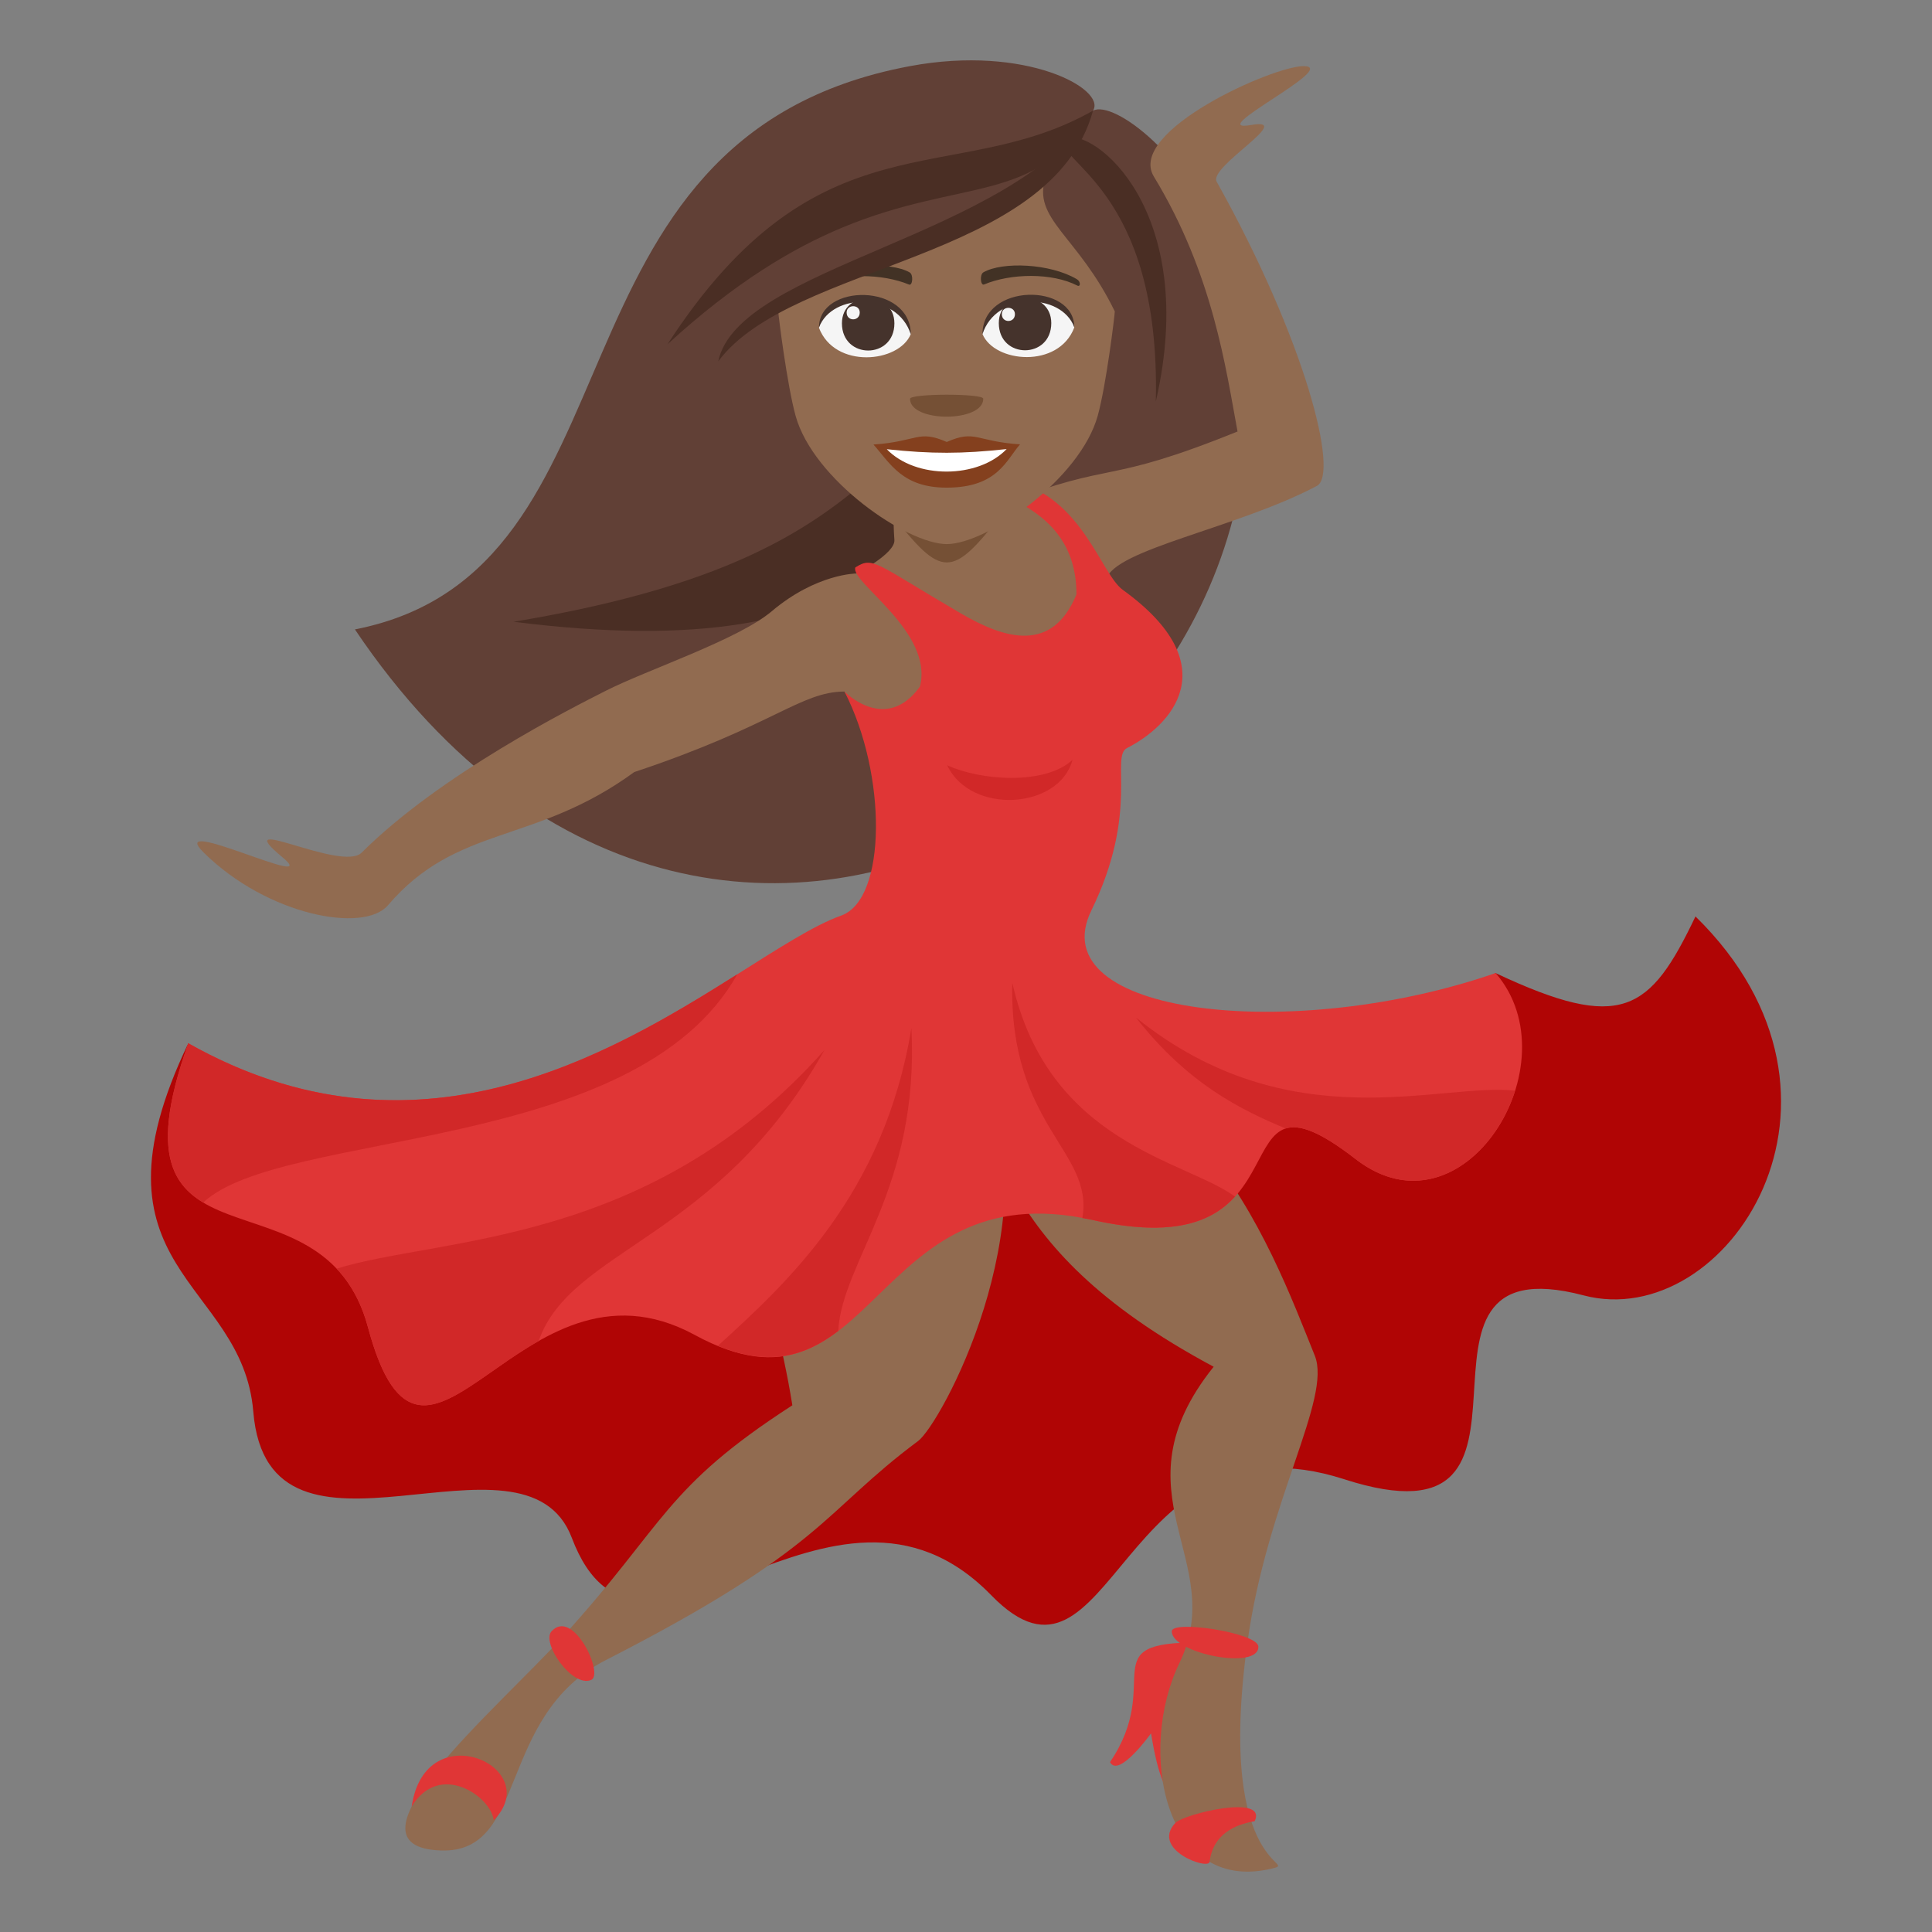 <?xml version="1.0" encoding="utf-8"?>
<!-- Generator: Adobe Illustrator 15.0.0, SVG Export Plug-In . SVG Version: 6.00 Build 0)  -->
<!DOCTYPE svg PUBLIC "-//W3C//DTD SVG 1.1//EN" "http://www.w3.org/Graphics/SVG/1.1/DTD/svg11.dtd">
<svg version="1.1" id="Layer_1" xmlns:x="http://ns.adobe.com/Extensibility/1.0/" xmlns:i="http://ns.adobe.com/AdobeIllustrator/10.0/" xmlns:graph="http://ns.adobe.com/Graphs/1.0/"
	 xmlns="http://www.w3.org/2000/svg" xmlns:xlink="http://www.w3.org/1999/xlink" xmlns:a="http://ns.adobe.com/AdobeSVGViewerExtensions/3.0/"
	 x="0px" y="0px" width="64px" height="64px" viewBox="0 0 64 64" enable-background="new 0 0 64 64" xml:space="preserve">
<rect x="0" y="0" width="64" height="64" fill="#808080" stroke="none"/>
<path fill="#614036" d="M40.423,8.086c-1.014-2.888-3.527-4.777-4.215-4.421c0.449-0.708-2.211-2.193-6.062-1.475
	C17.58,4.536,21.642,18.915,11.757,20.85C24.06,39.149,46.079,24.198,40.423,8.086z"/>
<path fill="#4A2E24" d="M34.94,10.996c-6.3,3.235-5.357,7.513-17.929,9.601C29.339,22.153,31.556,17.52,34.94,10.996z"/>
<path fill="#4A2E24" d="M35.255,4.567c-0.422,0.789,3.199,1.581,3.033,8.733C39.741,6.986,36.249,4.204,35.255,4.567z"/>
<path fill="#B00505" d="M6.238,34.56c-3.609,7.531,1.789,7.813,2.152,12.199c0.496,6.021,8.986,0.043,10.553,4.186
	c2.279,6.027,8.586-3.553,13.896,1.902c4.005,4.111,4.242-6.25,11.681-3.848c7.852,2.537,0.973-7.924,7.938-6.088
	c4.738,1.248,9.877-6.51,3.707-12.553c-1.506,3.155-2.443,3.844-6.621,1.877C43.649,35.608,10.162,43.144,6.238,34.56z"/>
<path fill="#916B50" d="M32.664,35.579c-12.189-0.322-7.748,2.641-6.416,10.973c-4.25,2.746-4.186,3.902-7.588,7.648
	c-2.195,2.418-7.625,6.992-4.039,7.1c2.885,0.086,1.82-4.451,5.447-6.307c7.262-3.713,7.164-4.889,10.346-7.258
	C31.152,47.188,34.726,40.659,32.664,35.579z"/>
<path fill="#E03636" d="M18.269,54.04c-0.348,0.383,0.697,1.883,1.316,1.609C20.017,55.46,18.982,53.253,18.269,54.04z"/>
<path fill="#E03636" d="M36.771,58.372c0.287,0.547,1.359-0.953,1.359-0.953c0.934,5.852,2.84-2.389,1.631-3.008
	C36.13,54.376,38.587,55.683,36.771,58.372z"/>
<path fill="#916B50" d="M31.019,34.714c2.384,2.623,1.424,6.408,9.185,10.561c-3.381,4.221,0.52,6.391-1.137,9.82
	c-1.4,2.9-0.494,7.598,2.994,6.82c1.17-0.262-1.813,0.293-0.74-7.492c0.646-4.707,2.805-8.098,2.232-9.518
	C42.091,41.284,39.28,33.353,31.019,34.714z"/>
<path fill="#E03636" d="M38.817,54.04c0,0.736,2.906,1.307,2.867,0.5C41.663,54.091,38.817,53.651,38.817,54.04z"/>
<path fill="#E03636" d="M38.935,60.386c-0.828,0.889,1.1,1.574,1.135,1.289c0.111-0.918,0.844-1.238,1.492-1.344
	C42.003,59.407,39.206,60.095,38.935,60.386z"/>
<path fill="#E03636" d="M16.355,60.298c-0.088-0.791-1.797-1.971-2.717-0.455C14.087,56.743,18.08,58.544,16.355,60.298z"/>
<path fill="#916B50" d="M40.304,6.019c-0.279-0.497,2.646-2.141,1.139-1.878c-1.635,0.283,2.965-1.937,1.746-1.95
	c-1.012-0.012-5.873,2.165-4.967,3.656c1.967,3.237,2.385,6.366,2.773,8.447c-4.463,1.804-4.008,0.939-7.703,2.371
	c0,0-4.044-3.968-3.664,1.223c0.031,0.45-1.252,1.109-1.252,1.109s-1.328,0-2.809,1.25c-1.119,0.946-4.117,1.935-5.5,2.636
	c-1.123,0.57-5.469,2.754-8.088,5.363c-0.662,0.658-4.475-1.391-2.627,0.148c1.412,1.176-3.938-1.465-2.598-0.146
	c2.102,2.074,5.297,2.678,6.098,1.74c2.297-2.689,4.84-1.99,8.158-4.412c4.627-1.541,5.5-2.66,6.963-2.668
	c1.324,2.25,9.55,1.795,8.677-3.72c0.254-0.988,4.344-1.699,6.973-3.091C44.366,15.706,43.247,11.283,40.304,6.019z"/>
<path fill="#E03636" d="M27.974,22.909c1.408,2.732,1.408,6.881-0.107,7.42c-3.656,1.299-11.689,9.834-21.629,4.231
	c-2.914,8.141,4.453,3.828,5.951,9.408c1.893,7.053,5-2.916,10.826,0.254c6.006,3.27,5.758-5.471,13.183-3.807
	c7.529,1.686,3.922-5.727,8.707-2.02c3.58,2.775,7.234-3.178,4.639-6.161c-6.711,2.325-15.088,1.403-13.393-2.07
	c1.605-3.285,0.625-5.104,1.184-5.385c1.432-0.725,3.357-2.713-0.143-5.241c-0.721-0.522-1.328-3.021-3.586-3.592
	c-1.49,0.648,2.053,0.477,2.053,3.745c-0.799,1.943-2.354,1.49-3.824,0.632c-2.857-1.668-2.9-1.903-3.5-1.527
	c-0.188,0.486,2.604,2.129,2.139,3.948C29.339,24.317,27.974,22.909,27.974,22.909z"/>
<path fill="#755035" d="M29.529,17.017c1.67,2.154,2.006,2.152,3.669-0.006L29.529,17.017z"/>
<path fill="#916B50" d="M34.642,5.853c-2.037,1.861-6.228,2.918-8.861,4.466c0.006,0.144,0.293,2.444,0.576,3.462
	c0.59,2.115,3.691,4.244,5.008,4.243c1.32-0.002,4.416-2.14,5-4.256c0.281-1.019,0.561-3.313,0.564-3.452
	C35.696,7.777,34.165,7.259,34.642,5.853z"/>
<path fill="#F5F5F5" d="M35.587,10.849c-0.521,1.37-2.65,1.171-3.042,0.214C32.839,9.523,35.296,9.388,35.587,10.849z"/>
<path fill="#45332C" d="M33.087,10.704c0.002,1.201,1.738,1.199,1.738-0.002C34.823,9.585,33.085,9.587,33.087,10.704z"/>
<path fill="#45332C" d="M35.587,10.838c-0.002-1.471-3.044-1.467-3.042,0.237C32.98,9.677,35.147,9.674,35.587,10.838z"/>
<path fill="#F5F5F5" d="M33.187,10.407c0,0.301,0.434,0.301,0.434,0C33.62,10.128,33.187,10.128,33.187,10.407z"/>
<path fill="#F5F5F5" d="M27.13,10.86c0.523,1.369,2.652,1.165,3.041,0.206C29.873,9.527,27.416,9.398,27.13,10.86z"/>
<path fill="#45332C" d="M29.628,10.709c0.002,1.202-1.736,1.204-1.738,0.002C27.89,9.596,29.626,9.594,29.628,10.709z"/>
<path fill="#45332C" d="M27.13,10.849c-0.002-1.471,3.039-1.475,3.041,0.229C29.736,9.679,27.564,9.682,27.13,10.849z"/>
<path fill="#F5F5F5" d="M28.48,10.353c0,0.3-0.434,0.301-0.434,0.001C28.046,10.074,28.48,10.073,28.48,10.353z"/>
<path fill="#84401E" d="M31.363,14.641c-0.953-0.417-0.959-0.016-2.428,0.085c0.555,0.625,0.959,1.43,2.428,1.428
	c1.687-0.002,1.97-0.917,2.427-1.434C32.322,14.623,32.314,14.222,31.363,14.641z"/>
<path fill="#FFFFFF" d="M29.376,14.881c0.961,0.997,3.027,0.98,3.97-0.005C31.875,15.037,30.855,15.039,29.376,14.881z"/>
<path fill="#423225" d="M35.671,9.248c-0.885-0.524-2.467-0.586-3.093-0.228c-0.133,0.072-0.096,0.452,0.02,0.404
	c0.89-0.373,2.25-0.394,3.089,0.036C35.8,9.516,35.804,9.324,35.671,9.248z"/>
<path fill="#423225" d="M27.042,9.259c0.883-0.527,2.463-0.593,3.09-0.236c0.133,0.072,0.1,0.451-0.018,0.404
	c-0.893-0.371-2.252-0.388-3.09,0.044C26.914,9.528,26.91,9.334,27.042,9.259z"/>
<path fill="#755035" d="M32.572,13.209c0.002,0.79-2.424,0.792-2.426,0.003C30.146,13.031,32.572,13.029,32.572,13.209z"/>
<path fill="#4A2E24" d="M23.792,11.97c2.463-3.299,11.039-3.3,12.416-8.305C33.528,7.869,24.462,8.8,23.792,11.97z"/>
<path fill="#4A2E24" d="M36.208,3.666c-4.638,2.622-9.078,0-14.097,7.739c2.227-2.043,4.133-3.175,5.783-3.863
	C31.894,5.872,34.378,6.804,36.208,3.666z"/>
<path fill="#D12828" d="M27.312,34.782c-5.785,6.525-12.744,6.182-16.162,7.244c0.445,0.471,0.813,1.09,1.041,1.941
	c1.23,4.59,2.979,1.973,5.652,0.457C18.917,41.343,23.771,41.085,27.312,34.782z"/>
<path fill="#D12828" d="M30.191,34.056c-0.898,5.51-4.119,8.439-6.41,10.525c1.752,0.717,2.932,0.313,3.986-0.49
	C27.894,41.772,30.464,39.358,30.191,34.056z"/>
<path fill="#D12828" d="M33.534,32.555c-0.113,4.766,2.713,5.571,2.32,7.795c0.115,0.021,0.227,0.037,0.346,0.064
	c2.711,0.607,3.975,0.033,4.711-0.775C39.276,38.435,34.735,37.897,33.534,32.555z"/>
<path fill="#D12828" d="M44.907,38.396c2.27,1.76,4.563,0.01,5.281-2.266c-2.463-0.281-7.457,1.686-12.559-2.424
	c1.736,2.219,3.5,3.064,4.959,3.678C43.04,37.237,43.712,37.47,44.907,38.396z"/>
<path fill="#D12828" d="M24.423,32.276L24.423,32.276c-4.268,2.688-10.682,6.512-18.184,2.284c-1.197,3.344-0.658,4.584,0.494,5.275
	C9.335,37.39,21.056,38.271,24.423,32.276z"/>
<path fill="#D12828" d="M31.376,25.35c0.777,1.65,3.714,1.463,4.152-0.178C34.591,26.032,32.435,25.844,31.376,25.35z"/>
</svg>
